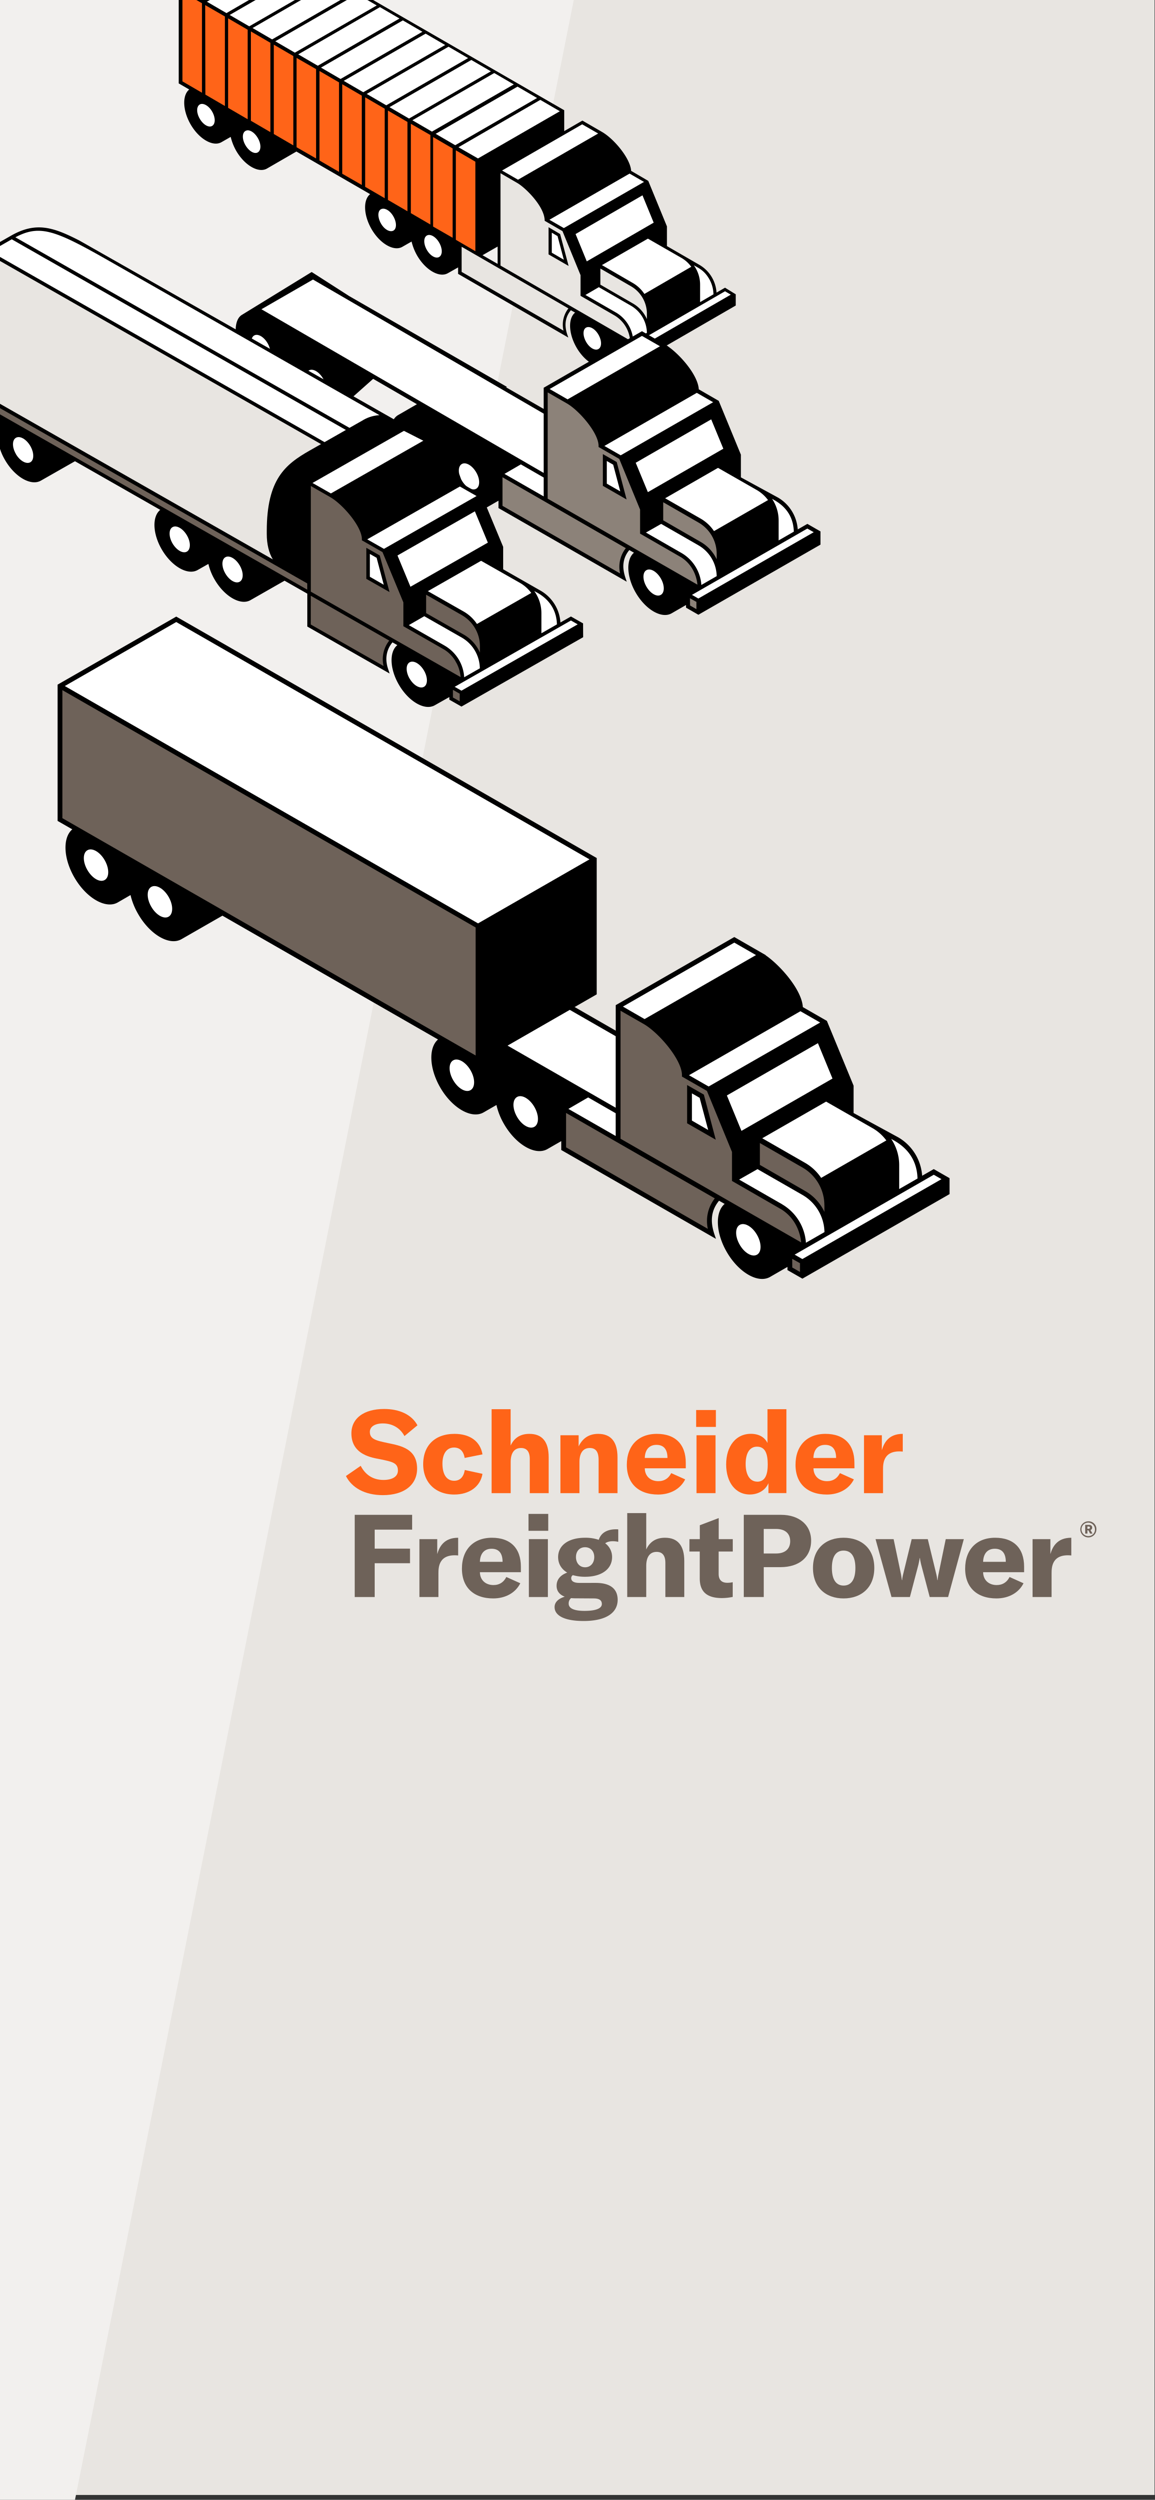 <svg id="Layer_1" data-name="Layer 1" xmlns="http://www.w3.org/2000/svg" viewBox="0 0 1004.71 2174.44"><rect x="0" y="0" width="1004.71" height="2174.44" fill="#333333" stroke="none"/><defs><style>.cls-1{fill:#e8e5e1;}.cls-2{fill:#f2f0ee;}.cls-3{fill:#fff;}.cls-4{fill:#8c8279;}.cls-5{fill:#6e6259;}.cls-6{fill:#ff6418;}</style></defs><rect class="cls-1" x="-1.07" y="-5.73" width="1005.4" height="2175.95"/><polygon class="cls-2" points="64.64 2177.44 -0.18 2177.44 -0.29 -5.73 500.26 -5.73 64.64 2177.44"/><path d="M630.67,250.25l-7.39,4.28h0a30,30,0,0,0-14.77-24.08l-28.36-16.39V196.92L563.9,157.33,549,148.62c-.59-10.64-14.62-27.63-25.26-33.83h0l-17.13-9.9-15.81,9.16V95.88L231.09-53.91,155.45-10.33V72.54l9.16,5.32c-6.2,5-5.76,18.17,1.18,30.28,7.39,12.85,19.5,19.8,26.89,15.51l8-4.58a47.05,47.05,0,0,0,4.72,12c7.39,12.85,19.5,19.79,26.89,15.51l25.55-14.77,64.12,37.07c-6.21,5-5.77,18.17,1.18,30.29,7.38,12.85,19.5,19.79,26.88,15.51l8-4.58a46.78,46.78,0,0,0,4.73,12c7.38,12.86,19.49,19.8,26.88,15.51l8.86-5v5.62l95.87,55.39c-1.33-3.84-5.76-14.18,2.22-23.78l3.69,2.07c-6.2,5-5.76,18.17,1.18,30.28,7.39,12.85,19.5,19.79,26.89,15.51l10.93-6.35v2.06l9.16,5.32L640,265.76V256ZM419.73,222l13.14-7.53v15.07Z"/><path class="cls-1" d="M542.33,305.94l5,2.95v5.76l-5-2.95Zm-47.86-37.67a22.75,22.75,0,0,0-4.28,19.35l-88.63-51.11V214.65Zm68.25,4.43v4.88A29.34,29.34,0,0,0,550.61,264l-28.37-16.4v-14L549,249.07a27.74,27.74,0,0,1,13.74,23.63ZM449.86,159.11c7.09,4,24.08,20.68,23.93,32.94l15.51,9L505,239.32v18l29.69,17.13a27.93,27.93,0,0,1,13.44,21.72L435.38,231V150.69Z"/><polygon points="487.23 203.57 477.19 197.66 477.19 221.29 494.62 231.34 487.23 203.57"/><path class="cls-3" d="M342.17,188.21c3,5.17,3,10.78,0,12.4s-7.83-1-10.78-6.2-3-10.78,0-12.41S339.22,183,342.17,188.21Zm29.1,16.69c-2.95,1.77-2.95,7.24,0,12.41s7.83,8,10.79,6.2,2.95-7.24,0-12.41S374.23,203.13,371.27,204.9Zm-197.5-114c-3,1.77-3,7.24,0,12.41s7.83,8,10.79,6.2,2.95-7.24,0-12.41S176.73,89.23,173.77,90.86Zm39.74,23c-3,1.78-3,7.24,0,12.41s7.83,8,10.78,6.21,3-7.24,0-12.41S216.61,112.13,213.51,113.9ZM635.69,256.31l-86.86,50.22-5-2.95,86.86-50.23Zm-15.06-.3L609,262.8V247.59a28.68,28.68,0,0,0-5.47-16.84c4.43,2.51,8.57,4.43,12.41,10.34A27.93,27.93,0,0,1,620.63,256ZM490.48,198.4l-12.55-7.24L547.65,151l12.56,7.24Zm30.14,105.18c-3,1.77-7.83-1-10.78-6.21s-3-10.78,0-12.41,7.82,1,10.78,6.21S523.57,301.8,520.62,303.58Zm-19.94-100,9.75,23.78,58.2-33.68-9.75-23.78Zm62.93,4-40,23,26.74,15.51a30.29,30.29,0,0,1,10.19,9.6l40.77-23.63a27.46,27.46,0,0,0-8.71-7.83Zm-113-51.26,69.72-40.18-13.88-8-69.73,40.18Zm100.3,140,11.82-6.8a27.84,27.84,0,0,0-13.44-23.34l-28.37-16.39-11.67,6.79,27,15.51a30.67,30.67,0,0,1,14.62,24.23ZM480,202.39l5,3,5.46,20.53L480,219.82Z"/><path class="cls-3" d="M251-39.58l17,9.75L197,11.39l-17-9.9ZM271-28.06l17,9.9-71.2,41.07-17-9.9Zm19.8,11.38,17.13,9.9L236.7,34.28l-17-9.9ZM310.71-5.16l17,9.9L256.49,45.8l-17-9.89ZM330.5,6.21l17,9.9L276.44,57.18l-17-9.9Zm19.94,11.53,17,9.89L296.23,68.7l-17-9.9Zm19.8,11.52,17,9.9L316,80.22l-17-9.89Zm19.94,11.37,17,9.9L336,91.6l-17-9.9ZM410,52.16l17,9.89-71.2,41.07-17-9.9Zm-34.27,62.33-17-9.89,71.2-41.07,17,9.9Zm74.45-39.14,17,9.9-71.2,41.06-17-9.9ZM470,86.87l17,9.9-71.2,41.06-17-9.75ZM177-.14,160-10l71.2-41.07,17,9.9Z"/><path d="M644.47,395.46l-19.27-46.8-17.34-10c-.77-12.65-16.52-30.32-26.9-37.44l.11-.07-22.64-13.05-85.5,49.19v18.41l-33.18-19.08L405.7,356.22c-8.6-11.77-20.46-17.61-28.11-13.21L346.39,361c-8.6,4.95-8.6,21,0,35.87s22.59,22.88,31.2,17.93l9.3-5.35a49.26,49.26,0,0,0,5.55,13.89c8.61,14.85,22.58,22.88,31.19,17.93l10-5.75v6.43L545.2,506c-1.94-5.75-6.59-16.86,2.22-27.54l4.05,2.31c-7,5.92-6.5,20.87,1.56,34.77,8.61,14.85,22.58,22.88,31.2,17.94l12.53-7.22v2.3l10.75,6.18,106.2-61v-11.5l-11.39-6.55-8.39,4.82a12.6,12.6,0,0,0-.18-1.83,34.8,34.8,0,0,0-17-25.88l-32.27-17.59Z"/><path d="M212.44,313c-8.61-14.86-10.42-34.3-1.81-39.25l60.48-37.16,32.56,20.9,137.23,79-44.19,34.84-72.11-41.8-24.92,22.17-10,5.75c-8.61,4.95-22.57-3.09-31.19-17.94a49.08,49.08,0,0,1-5.55-13.88l-9.3,5.35C235,335.86,221,327.85,212.44,313Z"/><path class="cls-3" d="M232.81,311.92c3.2-1.87,3.17-7.89-.07-13.44s-8.46-8.53-11.66-6.66-3.17,7.89.07,13.44S229.61,313.79,232.81,311.92Z"/><path class="cls-3" d="M281.08,343.41c3.38-2,3.34-8.34-.08-14.2s-8.93-9-12.31-7-3.35,8.33.08,14.2S277.7,345.38,281.08,343.41Z"/><path class="cls-4" d="M600.2,520.42l5.6,3.14v6.3l-5.55-3.18Zm-60.86-21.66L437.11,440V415.15l107.27,61.66a26.38,26.38,0,0,0-5,21.95Zm84.09-17v4.76a34.11,34.11,0,0,0-13.87-15.1l-32.65-18.81V436.87l30.72,17.67a31.4,31.4,0,0,1,15.8,27.25Zm-147-140.43,16.53,9.5c10.47,5.88,27.73,25.61,27.73,37v1l18,10.36,18.11,44.05v20.94s35.68,20.54,36.13,20.84c12.64,8.37,13.61,22.19,13.74,23.53L476.4,433.75Z"/><path d="M524.41,395V422.6l20.65,11.86-8.59-32.57Z"/><path class="cls-3" d="M658.09,426.11a32.41,32.41,0,0,1,10,8.88l-47,27a34.94,34.94,0,0,0-11.69-10.93L578.6,433.41l46-26.45ZM592.9,481.06l-31-17.82,13.25-7.54,32.72,18.81a31.61,31.61,0,0,1,15.56,26.65l-13.33,7.66a34.9,34.9,0,0,0-17.19-27.76Zm36.31-90.74-65.64,37.77L553,402.52l65.66-37.75ZM607.48,520.63l-5.54-3.19,100.35-57.68,5.55,3.17ZM539.94,396.05l-14.18-8.14,80.37-46.2,14.21,8.15C585.73,369.75,598.47,362.44,539.94,396.05Zm34.15-94.87-80.36,46.2-15.62-9,80.32-46.18Zm-121,102.75,19.84,11.42v16.42l-34.1-19.56Zm19.84,7.43L227.42,269l44.84-25.84L472.93,359.79Zm-117.2-19.85c-3.47-5.95-3.47-12.37,0-14.35s9,1.23,12.48,7.17,3.46,12.36,0,14.36S359.17,397.45,355.73,391.51Zm46,26.46c-3.47-5.94-3.47-12.37,0-14.35s9,1.23,12.48,7.18,3.46,12.37,0,14.34-9-1.22-12.48-7.16Zm160.6,92.31c-3.47-5.93-3.47-12.36,0-14.34s9,1.23,12.47,7.18,3.47,12.36,0,14.34-9-1.22-12.47-7.16Zm-34.49-89.59V401l5.56,3.2,6.15,23.22Zm143.68,13.15c4.33,2.48,18.49,9.44,19,28.63l-13.2,7.6V452.81A33.93,33.93,0,0,0,671.56,433.84Z"/><path d="M742.52,944.37,719.28,888l-20.91-12c-.93-15.25-19.93-36.55-32.45-45.13l.14-.08-27.32-15.72L535.61,874.33V896.5l-40-23-41.07,23.57c-10.37-14.18-24.68-21.23-33.91-15.92L383,902.78c-10.38,6-10.38,25.32,0,43.23s27.25,27.57,37.63,21.61l11.22-6.45a59.57,59.57,0,0,0,6.69,16.73c10.4,17.9,27.25,27.57,37.63,21.61l12.07-6.93v7.75l134.56,77.28c-2.34-6.93-7.94-20.32,2.68-33.18l4.89,2.77c-8.47,7.14-7.84,25.16,1.88,41.9,10.39,17.9,27.23,27.58,37.63,21.61L685,1102v2.78l13,7.44L826,1038.67v-13.86l-13.74-7.89-10.11,5.81a18.19,18.19,0,0,0-.21-2.2,42,42,0,0,0-20.5-31.19l-38.93-21.2Z"/><path class="cls-5" d="M689.13,1095l6.75,3.78v7.6l-6.69-3.84Zm-73.41-26.11L492.41,998V968.09l129.38,74.3a31.91,31.91,0,0,0-6.07,26.45Zm101.43-20.44v5.73a41.07,41.07,0,0,0-16.73-18.19L661,1013.27v-19l37.05,21.29a37.85,37.85,0,0,1,19.06,32.84ZM539.79,879.18l20,11.45c12.62,7.08,33.44,30.86,33.44,44.61v1.21l21.72,12.47L636.75,1002v25.24s43,24.75,43.58,25.11c15.24,10.09,16.41,26.74,16.57,28.36l-157.11-90.2Z"/><path d="M597.71,943.81v33.27l24.91,14.29-10.36-39.25Z"/><path class="cls-3" d="M759,981.3A38.93,38.93,0,0,1,771,992l-56.7,32.58a42,42,0,0,0-14.1-13.17L663.07,990.1l55.55-31.88Zm-78.63,66.22-37.41-21.47,16-9.09,39.46,22.66a38.1,38.1,0,0,1,18.76,32.12L701.06,1081a42.06,42.06,0,0,0-20.73-33.45Zm43.8-109.34-79.19,45.51-12.69-30.82,79.2-45.48Zm-26.22,157-6.68-3.84,121-69.5,6.68,3.83ZM616.44,945.08l-17.1-9.81,96.94-55.67,17.15,9.83Zm41.2-114.32L560.7,886.43l-18.84-10.87,96.88-55.64Zm-146,123.82,23.93,13.76v19.78l-41.12-23.56Zm23.93,8.95-94.14-54.06,54.09-31.13,40.05,23ZM394.24,939.61c-4.18-7.17-4.18-14.91,0-17.29s10.89,1.48,15.05,8.64,4.19,14.9,0,17.3S398.4,946.77,394.24,939.61Zm55.54,31.88c-4.18-7.16-4.18-14.9,0-17.29s10.9,1.49,15.05,8.65,4.18,14.9,0,17.29-10.9-1.47-15.05-8.64Zm193.71,111.24c-4.18-7.15-4.18-14.9,0-17.28s10.9,1.48,15,8.65,4.18,14.9,0,17.28-10.89-1.47-15-8.63Zm-41.6-108V951.06l6.71,3.85,7.43,28ZM775.2,990.62c5.23,3,22.3,11.38,22.92,34.5l-15.93,9.15v-20.79A40.87,40.87,0,0,0,775.2,990.62Z"/><path d="M519.06,746.33l-365.75-210L50.1,595.52V714.07l12.78,7.33c-8.46,7.2-7.84,25.22,1.88,41.94C75.16,781.25,92,790.92,102.39,785l11.15-6.45a60.68,60.68,0,0,0,6.77,16.73c10.39,17.93,27.24,27.63,37.63,21.61l35.54-20.4,222.37,127.7,103.21-59.26Z"/><path class="cls-5" d="M54.28,711.67V600.33L240.75,707.41l173,99.35V918.1Z"/><path class="cls-3" d="M153.31,541.07,512.79,747.51l-96.94,55.68L56.37,596.74ZM76.05,756.83c-4.18-7.15-4.18-14.9,0-17.29s10.9,1.52,15,8.65,4.18,14.91,0,17.29S80.21,764,76.05,756.83Zm70.6,40.55c-4.18,2.38-10.9-1.49-15.05-8.65s-4.18-14.9,0-17.29,10.89,1.48,15.05,8.65S150.81,795,146.65,797.38Z"/><path d="M507.2,542.24l-10.55-6-9.16,5.23a34.05,34.05,0,0,0-5.06-15.89,34.65,34.65,0,0,0-12-11.69l-32.74-18.7V475.68l-18.79-45.23-17.33-9.89c-.75-12.8-17.92-32.27-29.26-38.59l-21-10.66-1.93,1.17a23.77,23.77,0,0,0-6.92-7.84S69.7,209.55,69.15,209.29c-22.58-11.6-37.54-16.57-58.93-4.64l-34.81,19.86c-21,12-37.16,24.78-37.16,70V297c0,11.28,3,20.45,8.31,26.26v10.28l10.54,6c-7.16,5.78-6.68,20.69,1.41,34.54,8.6,14.72,22.53,22.67,31.14,17.76l9.27-5.29A49,49,0,0,0,4.47,400.3C13.06,415,27,423,35.6,418.06l29.62-16.87,74.17,42.32c-7.15,5.78-6.68,20.69,1.41,34.54,8.61,14.72,22.54,22.67,31.14,17.76l9.34-5.29a49,49,0,0,0,5.53,13.75C195.4,519,209.35,526.93,217.94,522l29.58-16.88,19.8,11.28V545l71.61,40.86-1.3-3.85c-3.86-11.4.35-19.19,3.78-23.26l4.23,2.41c-7.15,5.78-6.68,20.69,1.42,34.55,8.59,14.72,22.53,22.66,31.13,17.76l12.68-7.16v2.3l10.55,6,105.85-60.35Z"/><path class="cls-5" d="M417.47,562.12v5.53A33.62,33.62,0,0,0,403.41,552l-32.74-18.68v-16L401.62,535a31.59,31.59,0,0,1,11.61,11.46A31.07,31.07,0,0,1,417.47,562.12ZM394,600.06l5.87,3.35v6.64L394,606.72ZM-50.29,331.73v-5.39L267.28,507.49v5.42ZM350.9,524v20.73s35.55,20.3,36,20.6l.63.44,1,.7.66.53a18.93,18.93,0,0,1,1.52,1.3l.8.75c.25.26.94,1,1.34,1.44a16.15,16.15,0,0,1,1.26,1.52,17.54,17.54,0,0,1,1.16,1.6c.37.57.65.95,1,1.67s.49.83,1,1.76c.32.61.61,1.22.87,1.86a20.25,20.25,0,0,1,.8,2l.19.54c.21.64.41,1.27.57,1.92l.13.5c.36,1.48.36,1.67.47,2.22a19.83,19.83,0,0,1,.29,2l.09.88L270.38,514.65V422.76l16.71,9.56c10.48,5.84,27.77,25.45,27.72,36.81V470l17.93,10.26Zm-17.26,55.31-63.31-36.09v-25l68.27,39a26.05,26.05,0,0,0-5,10.49A25.72,25.72,0,0,0,333.64,579.27Z"/><path d="M318.66,476.51v27L338.83,515l-8.5-31.84Z"/><path class="cls-3" d="M401.4,600.78l-5.88-3.36,101.13-57.69,5.88,3.35ZM13.38,206.4c21.48-11.41,34.87-6.06,81.87,20.74l234.85,134a31.06,31.06,0,0,0-14.53,4.46L304,372.17ZM452,506.83a32.31,32.31,0,0,1,10.13,8.94l-47.23,27a34.54,34.54,0,0,0-11.7-10.91l-31-17.64,46.31-26.42Zm-65.26,54.72-31.13-17.79L369.08,536l32.75,18.68A31.62,31.62,0,0,1,413.14,566a31.28,31.28,0,0,1,4.26,15.34l-13.62,7.77a34.08,34.08,0,0,0-5-15.9A34.65,34.65,0,0,0,386.72,561.55Zm84.22-10.7V533.42a33.1,33.1,0,0,0-6.23-19.3c2.53,1.45,19.22,8.6,19.72,29ZM357.05,510.39l-11.29-27.21,67.33-38.41L424.38,472ZM10.24,208.15,300.88,374l-18.55,10.58L-8.32,218.74ZM334,477.42l-14.53-8.28,80.56-45.95,14.53,8.28Zm34.25-94.07-80.41,45.86-16-9.1,79.53-45.34ZM-32.11,368.76c-3.44-5.89-3.44-12.25,0-14.21s9,1.22,12.46,7.1,3.43,12.25,0,14.2S-28.67,374.64-32.11,368.76Zm46,26.24c-3.45-5.89-3.45-12.25,0-14.21s9,1.21,12.45,7.1,3.44,12.31,0,14.21S17.26,400.85,13.85,395ZM150.1,472.72c-3.43-5.89-3.43-12.25,0-14.21s9,1.22,12.46,7.1,3.43,12.25,0,14.21S153.58,478.6,150.1,472.72ZM208.51,506c-3.44,2-9-1.22-12.45-7.1s-3.44-12.24,0-14.21,9,1.22,12.45,7.1,3.48,12.26,0,14.21Zm147.81,84.32c-3.43-5.89-3.43-12.24,0-14.21s9,1.22,12.46,7.1,3.43,12.31,0,14.22-9-1.22-12.41-7.11Zm-34.59-88.63V481.84l5.88,3.34,6.22,23.46Z"/><path class="cls-1" d="M-58.59,294.45c0-43.65,14.76-55.44,35.6-67.32l11.6-6.63L279.26,386.3,269.21,392c-21,12-37.15,24.79-37.15,70v2.43c0,8.89,1.85,16.48,5.27,22.16L-45.29,325.42c-2.54-1.45-13.35-6.62-13.35-28.53Z"/><polygon class="cls-6" points="198.44 15.96 215.43 25.86 215.43 103.71 198.44 93.81 198.44 15.96"/><polygon class="cls-6" points="337.45 96.18 354.43 106.07 354.43 183.77 337.45 173.88 337.45 96.18"/><polygon class="cls-6" points="158.7 -7.08 175.69 2.82 175.69 80.67 158.7 70.77 158.7 -7.08"/><polygon class="cls-6" points="178.5 4.44 195.63 14.34 195.63 92.19 178.65 82.29 178.5 4.44"/><polygon class="cls-6" points="218.24 27.34 235.22 37.24 235.22 114.94 218.24 105.04 218.24 27.34"/><polygon class="cls-6" points="238.18 38.86 255.17 48.76 255.17 126.46 238.18 116.56 238.18 38.86"/><polygon class="cls-6" points="257.97 50.38 274.96 60.13 274.96 137.83 257.97 128.08 257.97 50.38"/><polygon class="cls-6" points="277.91 61.76 294.9 71.66 294.9 149.5 277.91 139.61 277.91 61.76"/><polygon class="cls-6" points="297.71 73.28 314.7 83.18 314.7 160.88 297.71 151.13 297.71 73.28"/><polygon class="cls-6" points="317.65 84.65 334.64 94.55 334.64 172.4 317.65 162.5 317.65 84.65"/><polygon class="cls-6" points="357.39 107.7 374.38 117.45 374.38 195.3 357.39 185.4 357.39 107.7"/><polygon class="cls-6" points="376.74 119.22 393.73 129.12 393.73 206.82 376.74 197.07 376.74 119.22"/><polygon class="cls-6" points="396.53 130.74 413.52 140.64 413.52 218.49 396.53 208.59 396.53 130.74"/><path class="cls-5" d="M931.91,1337.59V1353c-17-1.66-17.16,10.45-17.16,15.61v20.55H898.21V1338.8h15.51v13C915.51,1345.73,919.36,1337.59,931.91,1337.59Z"/><path class="cls-5" d="M890.85,1362.77c0-16-9-25.18-25.18-25.18s-26.1,10.38-26.1,26.9c0,16.31,10.28,25.88,27.23,25.88,10.69,0,19.43-4.94,23.54-13.19l-12.13-5.44c-2.36,4.63-6.17,7-11.2,7-6.89,0-11.72-4.33-11.82-11.18h35.66Zm-35.66-4.23c.21-7.15,3.8-11.38,10.17-11.38,6.87,0,9.56,4.55,9.56,11.38Z"/><path class="cls-5" d="M761.62,1338.8h15.72l6.47,30.82c.21,1.41.52,3.12.72,4.84h.21a31,31,0,0,1,.82-4.84l7.5-30.82h14l7.5,30.82c.31,1.41.62,3.12.82,4.84h.21c.2-1.72.41-3.43.72-4.84l6.37-30.82h15.72l-13.67,50.36h-16l-7.5-28.5c-.31-1.41-.92-4.23-1-5.44H800c-.1,1.21-.72,4-1,5.44l-7.5,28.5h-16Z"/><path class="cls-5" d="M733.81,1337.59c-15.11,0-26.62,9-26.62,26.29s11.51,26.49,26.62,26.49,26.72-9.17,26.72-26.49S749,1337.59,733.81,1337.59Zm0,41.6c-6.37,0-10.17-5-10.17-15.31s3.8-15.11,10.17-15.11,10.28,4.74,10.28,15.11S740.29,1379.19,733.81,1379.19Z"/><path class="cls-5" d="M679.36,1317.65H647v71.51h17.37v-26h14.59c16.45,0,26.62-8.87,26.62-23.07C705.56,1326.52,695.18,1317.65,679.36,1317.65Zm-4.22,33.64H664.35v-21.35h10.79c7.81,0,12.23,3.93,12.23,10.68S682.85,1351.29,675.14,1351.29Z"/><path class="cls-5" d="M599.75,1338.8h9v-12.08l16.44-6.25v18.33h12.23v10.78H625.14v19.54c0,5,2.57,7.65,7.5,7.65a22.14,22.14,0,0,0,4.73-.5v12.79a47.69,47.69,0,0,1-9.36,1c-13.66,0-19.31-6-19.31-17.12v-23.37h-9Z"/><path class="cls-5" d="M545.61,1316.14h16.54v31.63c3.19-6.85,8.63-10.18,16.34-10.18,11.1,0,16.75,6.85,16.75,20.25v31.32H578.8v-29.71c0-6.35-2.57-9.57-7.6-9.57-5.86,0-9.05,4.33-9.05,12.19v27.09H545.61Z"/><path class="cls-5" d="M537.81,1341.12v-10.78a14.21,14.21,0,0,0-2.06-.1c-8.12,0-13.15,3.53-14.9,9.17a35.6,35.6,0,0,0-11.92-1.82c-14.49,0-23.43,6.65-23.43,16.82,0,5.85,2.88,10.48,7.91,13.5-5.85,2.11-9.25,6-9.25,11.48,0,4.33,2.37,7.66,7.09,9.47-5.85,1.81-8.83,5-8.83,9.06,0,7.15,8.11,12.09,25.28,12.09,19.32,0,29.59-7,29.59-18.43,0-9.57-6.47-14.71-19-14.71H503.89c-4.83,0-7-1.61-7-4.13a3,3,0,0,1,1.43-2.62,37.75,37.75,0,0,0,10.59,1.42c14.59,0,23.53-6.85,23.53-17.13a14.67,14.67,0,0,0-6-12C530.3,1339.63,536.26,1340.83,537.81,1341.12Zm-37.41,49.15,16.13.1c4.73,0,7,1.61,7,4.83,0,3.63-4.52,6-15.1,6-8.53,0-13.77-1.92-13.77-6.35a6.11,6.11,0,0,1,2.05-4.73C497.83,1390.17,499.06,1390.27,500.4,1390.27Zm8.53-27c-4.73,0-7.91-3.73-7.91-8.87s3.18-8.56,7.91-8.56,8,3.43,8,8.56S513.76,1363.28,508.93,1363.28Z"/><rect class="cls-5" x="459.74" y="1316.85" width="17.16" height="14.7"/><rect class="cls-5" x="460.05" y="1338.8" width="16.54" height="50.36"/><path class="cls-5" d="M453.1,1362.77c0-16-9-25.18-25.17-25.18s-26.11,10.38-26.11,26.9c0,16.31,10.28,25.88,27.24,25.88,10.69,0,19.42-4.94,23.53-13.19l-12.13-5.44c-2.36,4.63-6.16,7-11.2,7-6.88,0-11.71-4.33-11.81-11.18H453.1Zm-35.65-4.23c.2-7.15,3.8-11.38,10.17-11.38,6.86,0,9.56,4.55,9.56,11.38Z"/><path class="cls-5" d="M398.54,1337.59V1353c-17-1.66-17.16,10.45-17.16,15.61v20.55H364.84V1338.8h15.51v13C382.14,1345.73,386,1337.59,398.54,1337.59Z"/><polygon class="cls-5" points="325.93 1330.54 325.93 1347.06 356.66 1347.06 356.66 1359.75 325.93 1359.75 325.93 1389.16 308.56 1389.16 308.56 1317.65 358.51 1317.65 358.51 1330.54 325.93 1330.54"/><path class="cls-6" d="M785.29,1247.23v15.41c-17-1.66-17.16,10.45-17.16,15.62v20.54H751.58v-50.36H767.1v13C768.89,1255.37,772.74,1247.23,785.29,1247.23Z"/><path class="cls-6" d="M743.23,1272.41c0-16-9-25.18-25.17-25.18S692,1257.61,692,1274.13c0,16.31,10.28,25.88,27.24,25.88,10.68,0,19.42-4.93,23.53-13.19l-12.13-5.44c-2.36,4.63-6.16,7-11.2,7-6.88,0-11.71-4.33-11.82-11.18h35.66Zm-35.66-4.23c.21-7.15,3.81-11.38,10.18-11.38,6.86,0,9.55,4.55,9.55,11.38Z"/><path class="cls-6" d="M667.63,1225.78v29.41c-2.56-5.24-7.7-8-14.49-8-12.84,0-21.47,10.58-21.47,26.59,0,15.72,8.22,26.19,20.55,26.19,7.5,0,13.67-3.83,16.24-9.87v8.66h15.62v-73Zm-8.94,63c-6.26,0-10.07-5.84-10.07-15.31,0-9.67,3.6-15.11,9.87-15.11,7.39,0,9.35,6.54,9.35,15.46C667.84,1281.38,666.26,1288.83,658.69,1288.83Z"/><rect class="cls-6" x="605.57" y="1226.49" width="17.16" height="14.7"/><rect class="cls-6" x="605.88" y="1248.44" width="16.54" height="50.36"/><path class="cls-6" d="M596.54,1272.41c0-16-9-25.18-25.18-25.18s-26.1,10.38-26.1,26.9c0,16.31,10.27,25.88,27.23,25.88,10.69,0,19.42-4.93,23.53-13.19l-12.12-5.44c-2.37,4.63-6.17,7-11.21,7-6.88,0-11.71-4.33-11.81-11.18h35.66Zm-35.66-4.23c.2-7.15,3.8-11.38,10.17-11.38,6.86,0,9.56,4.55,9.56,11.38Z"/><path class="cls-6" d="M487.51,1248.44h15.83v9.67c3.59-7.35,9.25-10.88,17.06-10.88,11.1,0,16.75,7,16.75,20.35v31.22H520.71v-29c0-7-2.47-10.28-7.71-10.28-5.76,0-8.94,4.33-8.94,12.09v27.19H487.51Z"/><path class="cls-6" d="M427.64,1225.78h16.55v31.63c3.18-6.85,8.63-10.18,16.34-10.18,11.1,0,16.75,6.85,16.75,20.25v31.32H460.84v-29.71c0-6.34-2.57-9.57-7.61-9.57-5.86,0-9,4.33-9,12.19v27.09H427.64Z"/><path class="cls-6" d="M368.12,1273.62c0-16.41,10.38-26.39,27.23-26.39,13.46,0,22.4,6.45,24.35,17.83l-15.51,3.12c-.93-5.94-4.22-9.06-9.25-9.06-6.27,0-10.07,5.24-10.07,14,0,9.47,3.7,14.91,10.17,14.91,5.14,0,8.33-3.33,9.25-9.37L419.7,1282c-1.84,11.08-11.4,18-24.56,18C378.91,1300,368.12,1289.64,368.12,1273.62Z"/><path class="cls-6" d="M300.92,1283.9l12.85-8.87c3.8,7.36,10.17,12.29,19.83,12.29,7,0,12.54-2.52,12.54-8.16,0-6.74-4.83-7.67-15.47-9.87-6.21-1.28-25-3.41-25-22.46,0-13.09,10.89-21.25,28.46-21.25,12.95,0,23.84,4.63,29,14.2l-11.3,9.37c-3.7-7-10.48-11-18.81-11-6.88,0-11.3,2.82-11.3,7.35,0,6.27,5.12,7.52,15.88,9.77,11.12,2.33,25.22,4.85,25.22,22.26,0,13.6-10.68,23-29.8,23C317.26,1300.52,306,1294,300.92,1283.9Z"/><path class="cls-5" d="M946.81,1323.31a7,7,0,1,0,6.93,7A6.71,6.71,0,0,0,946.81,1323.31Zm0,12.81a5.85,5.85,0,1,1,5.66-5.85A5.58,5.58,0,0,1,946.81,1336.12Z"/><path class="cls-5" d="M948.57,1330.88a2.13,2.13,0,0,0,1.51-2.07c0-1.53-1-2.41-2.82-2.41H944v7.6h1.91v-2.89h.84l1.51,2.89h2.1Zm-1.67-1.08h-1v-2h1c.81,0,1.22.34,1.22,1S947.67,1329.8,946.9,1329.8Z"/></svg>